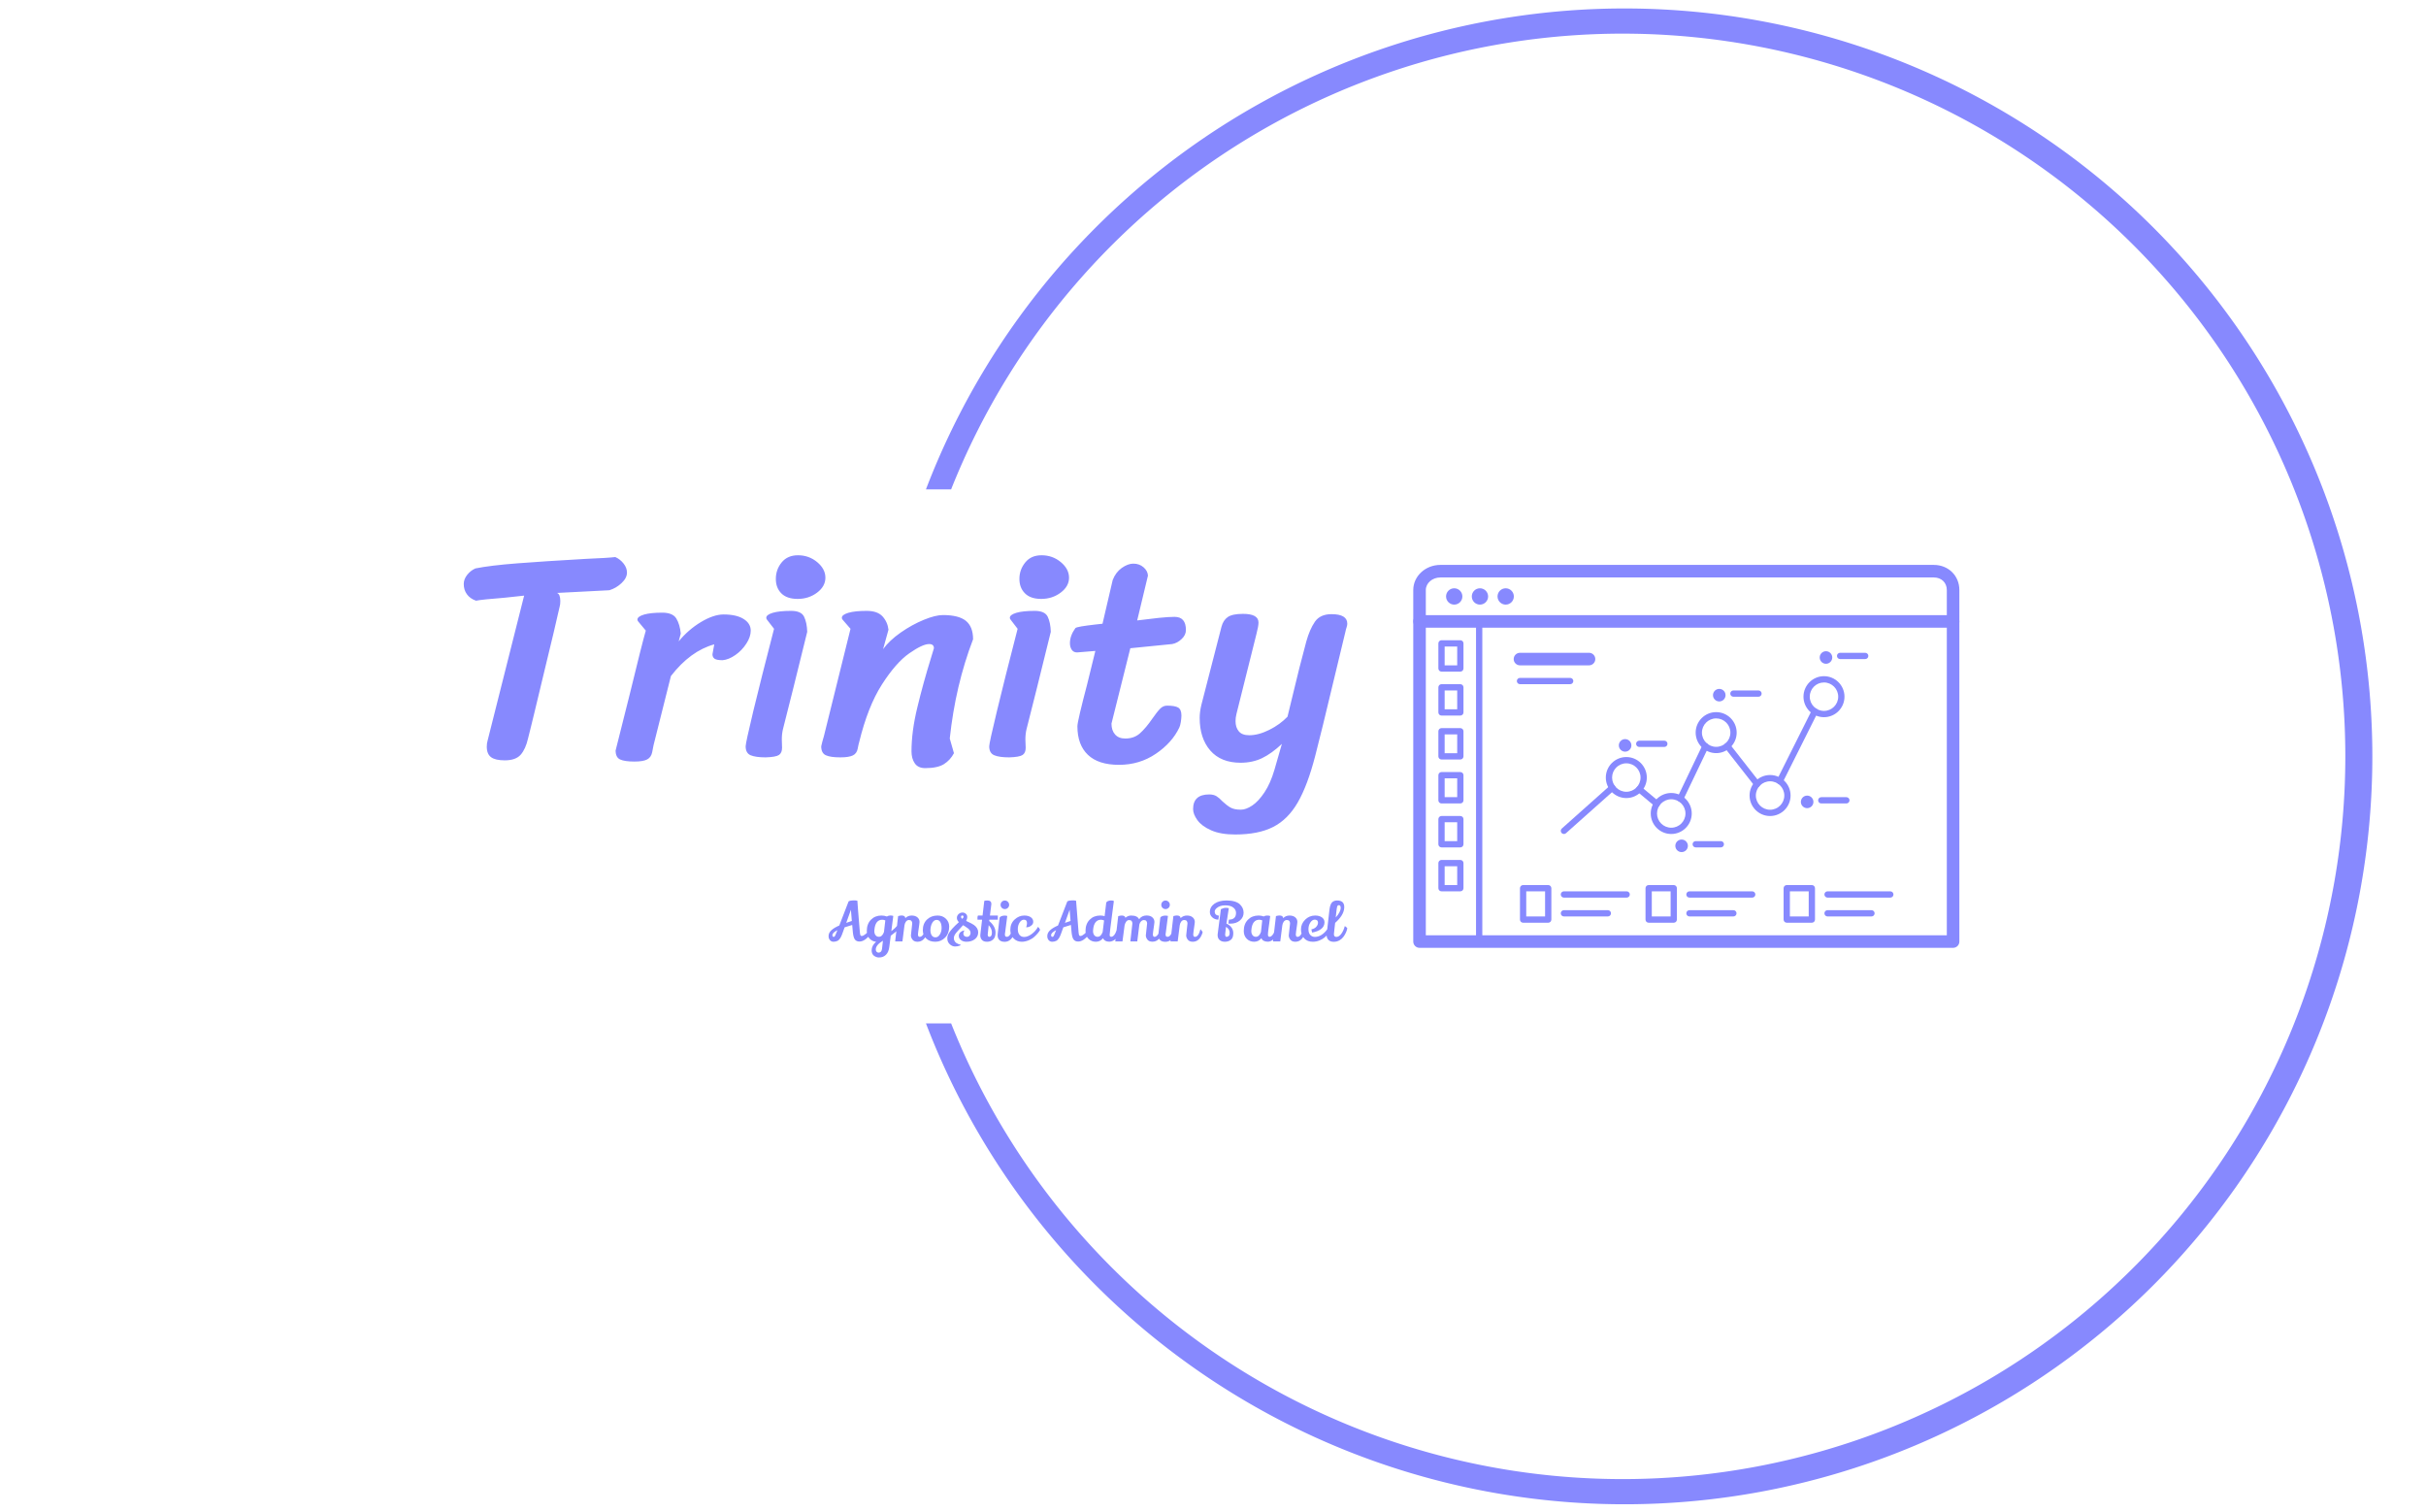 <svg xmlns="http://www.w3.org/2000/svg" version="1.1" width="1000" height="623" viewBox="0 0 1000 623">
    <g transform="matrix(1,0,0,1,-0.606,0.252)">
        <svg viewBox="0 0 396 247" data-background-color="#ffffff" preserveAspectRatio="xMidYMid meet" height="623"
             width="1000" xmlns="http://www.w3.org/2000/svg">
            <defs></defs>
            <g id="tight-bounds" transform="matrix(1,0,0,1,0.24,-0.1)">
                <svg viewBox="0 0 395.52 247.2" height="247.2" width="395.52">
                    <g>
                        <svg></svg>
                    </g>
                    <g>
                        <svg viewBox="0 0 395.52 247.2" height="247.2" width="395.52">
                            <g transform="matrix(1,0,0,1,75.544,90.737)">
                                <svg viewBox="0 0 244.431 65.725" height="65.725"
                                     width="244.431">
                                    <g>
                                        <svg viewBox="0 0 413.723 111.246"
                                             height="65.725" width="244.431">
                                            <g>
                                                <svg viewBox="0 0 244.431 111.246"
                                                     height="111.246" width="244.431">
                                                    <g>
                                                        <svg viewBox="0 0 244.431 111.246"
                                                             height="111.246" width="244.431">
                                                            <g>
                                                                <svg viewBox="0 0 244.431 77.232"
                                                                     height="77.232"
                                                                     width="244.431">
                                                                    <g transform="matrix(1,0,0,1,0,0)">
                                                                        <svg width="244.431"
                                                                             viewBox="2.85 -33.65 147.78 46.7"
                                                                             height="77.232"
                                                                             data-palette-color="#8789fe">
                                                                            <path d="M13.6-3Q13.2-1.25 12.38-0.3 11.55 0.65 9.7 0.65L9.7 0.65Q8.15 0.65 7.43 0.13 6.7-0.4 6.7-1.65L6.7-1.65Q6.7-2.2 6.85-2.7L6.85-2.7 12.95-26.9Q12.9-26.9 9.7-26.55L9.7-26.55Q5.85-26.25 4.9-26.05L4.9-26.05Q3.9-26.4 3.38-27.13 2.85-27.85 2.85-28.85L2.85-28.85Q2.85-29.65 3.43-30.38 4-31.1 4.8-31.45L4.8-31.45Q7.3-31.95 11.8-32.3 16.3-32.65 23.35-33.05L23.35-33.05Q26.95-33.2 28.2-33.35L28.2-33.35Q29-33 29.58-32.27 30.15-31.55 30.15-30.75L30.15-30.75Q30.15-29.85 29.25-29 28.35-28.15 27.2-27.8L27.2-27.8 18.45-27.35Q19-27.15 19-26L19-26Q19-25.4 18.9-25.1L18.9-25.1Q18.05-21.3 16.57-15.25 15.1-9.2 14.6-7.05L14.6-7.05Q14.3-5.8 14.05-4.8 13.8-3.8 13.6-3L13.6-3ZM34.6-1.9Q34.55-1.6 34.37-0.73 34.2 0.15 33.52 0.5 32.85 0.85 31.4 0.85L31.4 0.85Q29.75 0.85 29 0.5 28.25 0.15 28.25-1L28.25-1 30.65-10.55Q32.65-18.8 33.3-21.05L33.3-21.05 32.05-22.55Q31.9-22.7 31.9-22.9L31.9-22.9Q31.9-23.4 33-23.73 34.1-24.05 36.05-24.05L36.05-24.05Q37.8-24.05 38.4-23.08 39-22.1 39.15-20.55L39.15-20.55 38.8-19.25Q40.4-21.2 42.52-22.48 44.65-23.75 46.3-23.75L46.3-23.75Q48.45-23.75 49.65-23 50.85-22.25 50.85-21.05L50.85-21.05Q50.85-20 50.12-18.88 49.4-17.75 48.3-16.98 47.2-16.2 46.15-16.1L46.15-16.1Q45.15-16.1 44.8-16.35 44.45-16.6 44.45-17.1L44.45-17.1 44.75-18.75Q40.75-17.65 37.5-13.45L37.5-13.45 34.6-1.9ZM55.05-29.7Q55.05-31.25 56.02-32.45 57-33.65 58.75-33.65L58.75-33.65Q60.59-33.65 61.97-32.5 63.34-31.35 63.34-29.9L63.34-29.9Q63.34-28.45 61.95-27.4 60.55-26.35 58.7-26.35L58.7-26.35Q56.9-26.35 55.97-27.28 55.05-28.2 55.05-29.7L55.05-29.7ZM60.3-20.85Q57.65-10.05 56.25-4.6L56.25-4.6Q56.05-3.8 56.05-2.85L56.05-2.85 56.09-1.45Q56.09-0.6 55.57-0.25 55.05 0.1 53.34 0.15L53.34 0.15Q51.7 0.15 50.84-0.2 50-0.55 50-1.7L50-1.7Q50-2.25 51.27-7.55 52.55-12.85 54.75-21.35L54.75-21.35 53.59-22.85Q53.45-23 53.45-23.2L53.45-23.2Q53.45-23.7 54.55-24.03 55.65-24.35 57.59-24.35L57.59-24.35Q59.3-24.35 59.77-23.38 60.25-22.4 60.3-20.85L60.3-20.85ZM66.24-22.85Q66.09-23 66.09-23.2L66.09-23.2Q66.09-23.7 67.19-24.03 68.29-24.35 70.24-24.35L70.24-24.35Q72.04-24.35 72.89-23.43 73.74-22.5 73.89-21.2L73.89-21.2 72.99-17.95Q74.04-19.4 75.94-20.73 77.84-22.05 79.79-22.85 81.74-23.65 82.99-23.65L82.99-23.65Q85.64-23.65 86.84-22.68 88.04-21.7 88.04-19.6L88.04-19.6Q85.09-11.9 84.14-3L84.14-3 84.84-0.55Q84.24 0.6 83.17 1.28 82.09 1.95 80.04 1.95L80.04 1.95Q78.84 1.95 78.29 1.15 77.74 0.35 77.74-0.85L77.74-0.85Q77.74-4.2 78.72-8.22 79.69-12.25 80.99-16.45L80.99-16.45Q81.49-18.05 81.49-18.1L81.49-18.1Q81.49-18.8 80.69-18.8L80.69-18.8Q79.59-18.8 77.37-17.25 75.14-15.7 72.79-12.03 70.44-8.35 68.99-2.4L68.99-2.4Q68.89-2.1 68.74-1.3 68.59-0.5 67.94-0.18 67.29 0.15 65.84 0.15L65.84 0.15Q64.19 0.15 63.42-0.2 62.64-0.55 62.64-1.7L62.64-1.7Q62.79-2.4 63.09-3.4L63.09-3.4Q65.99-15.05 67.54-21.35L67.54-21.35 66.24-22.85ZM95.79-29.7Q95.79-31.25 96.77-32.45 97.74-33.65 99.49-33.65L99.49-33.65Q101.34-33.65 102.72-32.5 104.09-31.35 104.09-29.9L104.09-29.9Q104.09-28.45 102.69-27.4 101.29-26.35 99.44-26.35L99.44-26.35Q97.64-26.35 96.72-27.28 95.79-28.2 95.79-29.7L95.79-29.7ZM101.04-20.85Q98.39-10.05 96.99-4.6L96.99-4.6Q96.79-3.8 96.79-2.85L96.79-2.85 96.84-1.45Q96.84-0.6 96.32-0.25 95.79 0.1 94.09 0.15L94.09 0.15Q92.44 0.15 91.59-0.2 90.74-0.55 90.74-1.7L90.74-1.7Q90.74-2.25 92.02-7.55 93.29-12.85 95.49-21.35L95.49-21.35 94.34-22.85Q94.19-23 94.19-23.2L94.19-23.2Q94.19-23.7 95.29-24.03 96.39-24.35 98.34-24.35L98.34-24.35Q100.04-24.35 100.52-23.38 100.99-22.4 101.04-20.85L101.04-20.85ZM114.34-18.1L111.19-5.5Q111.19-4.35 111.79-3.68 112.39-3 113.49-3L113.49-3Q114.99-3 115.96-3.88 116.94-4.75 118.04-6.35L118.04-6.35Q118.84-7.5 119.34-8 119.84-8.5 120.49-8.5L120.49-8.5Q121.79-8.5 122.34-8.18 122.89-7.85 122.89-6.85L122.89-6.85Q122.89-6.4 122.79-5.78 122.69-5.15 122.54-4.85L122.54-4.85Q121.34-2.3 118.61-0.45 115.89 1.4 112.44 1.4L112.44 1.4Q108.99 1.4 107.24-0.28 105.49-1.95 105.49-5.05L105.49-5.05Q105.49-5.5 105.94-7.4 106.39-9.3 107.09-11.95L107.09-11.95 108.49-17.65 105.44-17.4Q104.84-17.4 104.54-17.85 104.24-18.3 104.24-18.95L104.24-18.95Q104.24-20.2 105.14-21.45L105.14-21.45Q105.24-21.6 106.14-21.75 107.04-21.9 108.34-22.05L108.34-22.05 109.69-22.2 111.39-29.5Q111.89-30.8 112.91-31.53 113.94-32.25 114.84-32.25L114.84-32.25Q115.84-32.25 116.54-31.65 117.24-31.05 117.29-30.25L117.29-30.25 115.49-22.75Q117.44-23 119.11-23.18 120.79-23.35 121.74-23.35L121.74-23.35Q123.64-23.35 123.64-21.15L123.64-21.15Q123.64-20.3 122.91-19.63 122.19-18.95 121.34-18.8L121.34-18.8 114.34-18.1ZM139.69-2.1Q137.99-0.5 136.38 0.28 134.78 1.05 132.78 1.05L132.78 1.05Q129.49 1.05 127.71-1 125.94-3.05 125.94-6.45L125.94-6.45Q125.94-7.45 126.23-8.65L126.23-8.65 129.59-21.7Q129.88-22.8 130.66-23.33 131.44-23.85 133.19-23.85L133.19-23.85Q135.78-23.85 135.78-22.4L135.78-22.4Q135.78-21.8 135.44-20.5L135.44-20.5 132.09-7.1Q131.94-6.5 131.94-5.9L131.94-5.9Q131.94-4.85 132.49-4.2 133.03-3.55 134.24-3.55L134.24-3.55Q135.78-3.55 137.59-4.45 139.38-5.35 140.63-6.65L140.63-6.65 141.59-10.6Q142.53-14.6 143.78-19.25L143.78-19.25Q144.34-21.25 145.21-22.53 146.09-23.8 147.99-23.8L147.99-23.8Q150.63-23.8 150.63-22.2L150.63-22.2Q150.63-21.95 150.51-21.58 150.38-21.2 150.34-20.95L150.34-20.95 148.69-14.1Q146.09-3.2 145.28-0.15L145.28-0.15Q143.99 4.85 142.34 7.7 140.69 10.55 138.21 11.8 135.74 13.05 131.88 13.05L131.88 13.05Q129.44 13.05 127.86 12.35 126.28 11.65 125.56 10.65 124.84 9.65 124.84 8.8L124.84 8.8Q124.84 6.35 127.53 6.35L127.53 6.35Q128.28 6.35 128.76 6.65 129.24 6.95 129.74 7.5L129.74 7.5Q130.49 8.2 131.11 8.55 131.74 8.9 132.84 8.9L132.84 8.9Q133.69 8.9 134.74 8.2 135.78 7.5 136.78 6 137.78 4.5 138.44 2.25L138.44 2.25 139.69-2.1Z"
                                                                                  opacity="1"
                                                                                  transform="matrix(1,0,0,1,0,0)"
                                                                                  fill="#8789fe"
                                                                                  class="undefined-text-0"
                                                                                  data-fill-palette-color="primary"
                                                                                  id="text-0"></path>
                                                                        </svg>
                                                                    </g>
                                                                </svg>
                                                            </g>
                                                            <g transform="matrix(1,0,0,1,100.926,95.465)">
                                                                <svg viewBox="0 0 143.506 15.781"
                                                                     height="15.781"
                                                                     width="143.506">
                                                                    <g transform="matrix(1,0,0,1,0,0)">
                                                                        <svg width="143.506"
                                                                             viewBox="1.7 -38.1 481.9 53"
                                                                             height="15.781"
                                                                             data-palette-color="#8789fe">
                                                                            <path d="M30.4 0.1L30.4 0.1Q27.6 0.1 26.18-1.73 24.75-3.55 24.25-8.55L24.25-8.55Q23.95-11.15 23.65-15.3L23.65-15.3Q20.15-14.25 16.6-13.1L16.6-13.1 14.9-8.4Q14.4-7.05 14.2-6.48 14-5.9 13.48-4.75 12.95-3.6 12.58-3.08 12.2-2.55 11.53-1.75 10.85-0.95 10.15-0.6L10.15-0.6Q8.35 0.3 6.3 0.3 4.25 0.3 2.98-1.18 1.7-2.65 1.7-4.8L1.7-4.8Q1.7-5.4 1.8-6.05L1.8-6.05Q2.45-10.85 11.65-14.8L11.65-14.8Q14.25-21.45 20.3-37.2L20.3-37.2Q21.9-38.1 24.35-38.1L24.35-38.1Q24.9-38.1 25.4-38.1 25.9-38.1 26.63-38.1 27.35-38.1 28.45-37.8L28.45-37.8Q28.5-35.45 30.75-8.65L30.75-8.65Q30.95-6.4 31.3-5.73 31.65-5.05 32.5-5.05L32.5-5.05Q33.9-5.05 36.23-6.95 38.55-8.85 40.4-11.7L40.4-11.7 41.8-8.3 40.6-6.7Q35.35 0.1 30.4 0.1ZM23.3-19L22.45-29.4 18.1-17.25Q21.6-18.45 23.3-19L23.3-19ZM9.9-10.45Q5.25-8.1 5.25-5.85L5.25-5.85Q5.25-4.25 6.45-4.25L6.45-4.25Q7.35-4.25 7.9-5.55L7.9-5.55Q8.55-6.95 9.9-10.45L9.9-10.45ZM50.8-24.05L50.8-24.05Q53.55-24.05 55.85-23.15L55.85-23.15Q57.4-24.1 59.1-24.1 60.8-24.1 61.8-23.65L61.8-23.65 60-9.55Q63.7-12.4 65.6-14.75L65.6-14.75 67.05-11.7Q64.2-8.7 59.45-5.3L59.45-5.3 58.1 5.15Q57.55 9.85 55.02 12.38 52.5 14.9 48.5 14.9L48.5 14.9Q46.2 14.9 44 13.4L44 13.4Q41.7 11.8 41.7 8.25L41.7 8.25Q41.7 3.9 45.85 0.3L45.85 0.3Q42.3 0.05 39.75-2.65 37.2-5.35 37.2-9.7L37.2-9.7Q37.2-16.25 41.05-20.15 44.9-24.05 50.8-24.05ZM51.55-20.15L51.55-20.15Q48.35-20.15 46.47-17.73 44.6-15.3 44.25-10.5L44.25-10.5Q44.2-10.05 44.2-9.65L44.2-9.65Q44.2-7.2 45.37-5.75 46.55-4.3 48.4-4.3L48.4-4.3Q51.55-4.3 53.15-8.7L53.15-8.7 54.4-19.55Q52.85-20.15 51.55-20.15ZM45.55 7.5L45.55 7.5Q45.55 8.85 46.32 9.63 47.1 10.4 48.1 10.4L48.1 10.4Q50.9 10.4 51.35 6.85L51.35 6.85 52.2-0.65Q45.55 3.3 45.55 7.5ZM78.2-5.6L78.2-5.6 79.4-16.75Q79.4-18.1 78.7-19 78-19.9 76.37-19.9 74.75-19.9 73.62-18.48 72.5-17.05 72.2-14.9L72.2-14.9Q70.4-1.2 70.3 0L70.3 0 63.55 0 66.3-23.55Q68.4-24.1 69.5-24.1L69.5-24.1Q72.85-24.1 73-21.65L73-21.65Q75.45-24.05 78.87-24.05 82.3-24.05 84.25-22.35 86.2-20.65 86.2-18.05L86.2-18.05Q86.2-17.35 85.9-15.4L85.9-15.4Q84.75-7.8 84.75-6.55L84.75-6.55Q84.75-4.25 86.3-4.25L86.3-4.25Q89.7-4.25 91.45-11.35L91.45-11.35Q93.15-9.55 93.5-8.5L93.5-8.5Q90.85 0.3 84.3 0.3L84.3 0.3Q81.2 0.3 79.7-1.6 78.2-3.5 78.2-5.6ZM102.99-24.05L102.99-24.05Q107.59-24.05 110.67-21.1 113.74-18.15 113.74-13.9L113.74-13.9Q113.74-7.45 109.97-3.58 106.19 0.3 100.84 0.3 95.49 0.3 92.37-2.75 89.24-5.8 89.24-10.3L89.24-10.3Q89.24-16.6 93.09-20.3L93.09-20.3Q96.99-24.05 102.99-24.05ZM102.02-20Q99.64-20 98.04-17.3 96.44-14.6 96.29-10.5L96.29-10.5Q96.29-7.6 97.47-5.7 98.64-3.8 101.04-3.8 103.44-3.8 105.07-6.45 106.69-9.1 106.69-12.5 106.69-15.9 105.54-17.9L105.54-17.9Q104.39-20 102.02-20ZM136.74-15.3L136.74-15.3Q140.69-12.4 140.69-8.45 140.69-4.5 137.59-2.1 134.49 0.3 129.79 0.3L129.79 0.3Q126.74 0.3 124.72-1.23 122.69-2.75 122.69-5 122.69-7.25 124.19-8.58 125.69-9.9 127.94-10.2L127.94-10.2Q126.89-8.7 126.89-7.33 126.89-5.95 127.84-5.1L127.84-5.1Q128.79-4.25 130.24-4.25 131.69-4.25 132.64-5.33 133.59-6.4 133.59-7.8L133.59-7.8Q133.59-10.1 131.44-11.9L131.44-11.9Q130.14-12.95 128.64-13.88 127.14-14.8 127.04-14.85L127.04-14.85Q126.84-15 126.64-15.1L126.64-15.1Q125.74-14.05 124.04-12.23 122.34-10.4 121.34-9.3L121.34-9.3Q118.54-6.25 118.19-4.2L118.19-4.2Q118.09-3.8 118.09-2.68 118.09-1.55 118.77-0.35 119.44 0.85 120.39 1.45 121.34 2.05 122.27 2.43 123.19 2.8 123.87 2.95 124.54 3.1 124.54 3.15L124.54 3.15Q124.54 3.5 123.44 3.95L123.44 3.95Q121.39 4.7 119.17 4.7 116.94 4.7 114.84 3.1L114.84 3.1Q111.99 0.9 111.99-2.75L111.99-2.75Q111.99-5 113.14-7.2L113.14-7.2Q115.19-11.1 122.74-17.9L122.74-17.9Q120.89-19.75 120.89-21.85 120.89-23.95 122.47-25.4 124.04-26.85 126.19-26.85L126.19-26.85Q128.14-26.85 129.59-25.3L129.59-25.3Q130.54-24.25 130.54-22.65 130.54-21.05 129.49-19.05L129.49-19.05Q134.84-16.65 136.74-15.3ZM125.89-20.95L125.89-20.95Q127.09-22.2 127.09-22.75L127.09-22.75Q127.09-24 125.99-24.1L125.99-24.1Q124.74-24.1 124.74-22.7L124.74-22.7Q124.74-21.85 125.89-20.95ZM152.94-34.8L152.94-34.8Q152.94-34.5 151.59-24.05L151.59-24.05 158.94-24.05 158.94-20.2 151.09-20.2 150.94-18.95Q156.79-14.05 156.79-8.25L156.79-8.25Q156.79-3.7 154.46-1.7 152.14 0.3 148.89 0.3 145.64 0.3 144.14-1.43 142.64-3.15 142.64-5.6L142.64-5.6Q142.64-6.15 142.74-6.8L142.74-6.8 144.29-20.1 144.09-20.2 140.04-20.2Q139.99-20.7 139.99-21.83 139.99-22.95 140.44-24.05L140.44-24.05 144.74-24.05 146.34-37.65Q147.39-38.05 149.14-38.05L149.14-38.05Q152.94-38.05 152.94-34.8ZM153.44-8.3L153.44-8.3Q153.44-11.75 150.44-15.1L150.44-15.1Q149.54-7.65 149.54-6.5L149.54-6.5Q149.54-4.25 150.99-4.25L150.99-4.25Q152.04-4.25 152.74-5.23 153.44-6.2 153.44-8.3ZM162.63-36.83Q163.78-38 165.44-38 167.09-38 168.26-36.83 169.44-35.65 169.44-34 169.44-32.35 168.26-31.2 167.09-30.05 165.44-30.05 163.78-30.05 162.63-31.2 161.49-32.35 161.49-34 161.49-35.65 162.63-36.83ZM160.59-22.15Q161.09-23.05 162.49-23.53 163.88-24 165.26-24 166.63-24 167.69-23.65L167.69-23.65Q165.74-8.6 165.74-8.45L165.74-8.45Q165.49-7.45 165.49-6.78 165.49-6.1 165.59-5.6L165.59-5.6Q165.78-4.3 167.41-4.3 169.03-4.3 170.41-6.43 171.78-8.55 172.49-11.25L172.49-11.25Q172.84-11.05 173.59-10.05 174.34-9.05 174.49-8.55L174.49-8.55Q173.49-4.55 171.09-2.1L171.09-2.1Q168.69 0.35 165.34 0.35 161.99 0.35 160.36-1.3 158.74-2.95 158.74-5.55L158.74-5.55Q158.74-6.1 158.78-6.7L158.78-6.7 160.59-22.15ZM186.03-16.95L186.03-16.95Q186.03-20.2 183.13-20.2L183.13-20.2Q180.98-20.2 179.28-17.75L179.28-17.75Q177.48-15.1 177.48-11.55 177.48-8 179.06-6.08 180.63-4.15 183.38-4.15L183.38-4.15Q186.68-4.15 190.36-6.85 194.03-9.55 196.28-13.55L196.28-13.55Q197.28-12.8 198.23-10.8L198.23-10.8Q196.78-7.9 192.83-4.3L192.83-4.3Q190.78-2.4 187.73-1.1L187.73-1.1Q184.43 0.3 181.13 0.3L181.13 0.3Q176.68 0.3 173.61-2.75 170.53-5.8 170.53-10.7L170.53-10.7Q170.53-16.65 174.53-20.35 178.53-24.05 183.48-24.05L183.48-24.05Q187.33-24.05 189.58-22.45 191.83-20.85 191.83-18.25L191.83-18.25Q191.83-16.55 190.63-15.3L190.63-15.3Q188.43-13.1 185.28-13.1L185.28-13.1Q186.03-15.6 186.03-16.95ZM233.58 0.1L233.58 0.1Q230.78 0.1 229.35-1.73 227.93-3.55 227.43-8.55L227.43-8.55Q227.13-11.15 226.83-15.3L226.83-15.3Q223.33-14.25 219.78-13.1L219.78-13.1 218.08-8.4Q217.58-7.05 217.38-6.48 217.18-5.9 216.65-4.75 216.13-3.6 215.75-3.08 215.38-2.55 214.7-1.75 214.03-0.95 213.33-0.6L213.33-0.6Q211.53 0.3 209.48 0.3 207.43 0.3 206.15-1.18 204.88-2.65 204.88-4.8L204.88-4.8Q204.88-5.4 204.98-6.05L204.98-6.05Q205.63-10.85 214.83-14.8L214.83-14.8Q217.43-21.45 223.48-37.2L223.48-37.2Q225.08-38.1 227.53-38.1L227.53-38.1Q228.08-38.1 228.58-38.1 229.08-38.1 229.8-38.1 230.53-38.1 231.63-37.8L231.63-37.8Q231.68-35.45 233.93-8.65L233.93-8.65Q234.13-6.4 234.48-5.73 234.83-5.05 235.68-5.05L235.68-5.05Q237.08-5.05 239.4-6.95 241.73-8.85 243.58-11.7L243.58-11.7 244.98-8.3 243.78-6.7Q238.53 0.1 233.58 0.1ZM226.48-19L225.63-29.4 221.28-17.25Q224.78-18.45 226.48-19L226.48-19ZM213.08-10.45Q208.43-8.1 208.43-5.85L208.43-5.85Q208.43-4.25 209.63-4.25L209.63-4.25Q210.53-4.25 211.08-5.55L211.08-5.55Q211.73-6.95 213.08-10.45L213.08-10.45ZM259.63-36.05Q259.98-36.9 261.2-37.48 262.43-38.05 264.15-38.05 265.88-38.05 266.73-37.55L266.73-37.55Q266.23-33.65 265.13-25.3L265.13-25.3Q262.82-7.85 262.82-6.08 262.82-4.3 264.32-4.3L264.32-4.3Q265.63-4.3 267.02-5.93 268.43-7.55 269.57-11.25L269.57-11.25Q270.98-9.9 271.52-8.3L271.52-8.3Q269.73-2.35 265.88-0.6L265.88-0.6Q264.13 0.25 262.57 0.25L262.57 0.25Q258.13 0.25 256.63-2.95L256.63-2.95Q254.03 0.3 249.97 0.3 245.93 0.3 243.15-2.45 240.38-5.2 240.38-9.7L240.38-9.7Q240.38-16.25 244.22-20.15 248.07-24.05 253.97-24.05L253.97-24.05Q254.13-24.05 254.28-24.05L254.28-24.05Q256.32-24.05 258.13-23.45L258.13-23.45 259.63-36.05ZM254.72-20.15L254.72-20.15Q251.53-20.15 249.65-17.73 247.78-15.3 247.43-10.5L247.43-10.5Q247.38-10.05 247.38-9.65L247.38-9.65Q247.38-7.2 248.55-5.75 249.72-4.3 251.57-4.3L251.57-4.3Q254.72-4.3 256.32-8.75L256.32-8.75 257.63-19.5Q255.97-20.15 254.72-20.15ZM288.47 0L282.02 0 283.92-16.6Q283.92-18 283.25-18.93 282.57-19.85 280.87-19.85 279.17-19.85 278.07-18.23 276.97-16.6 276.67-14.8L276.67-14.8Q274.92-2.35 274.72 0L274.72 0 268.02 0 270.77-23.5Q272.87-24.05 273.97-24.05L273.97-24.05Q277.12-24.05 277.42-21.95L277.42-21.95Q279.87-24.05 282.77-24.05L282.77-24.05Q288.57-24.05 290.17-20.6L290.17-20.6Q292.62-24.1 297.17-24.1L297.17-24.1Q300.52-24.1 302.47-22.38 304.42-20.65 304.42-18.05L304.42-18.05Q304.42-17.3 304.12-15.4L304.12-15.4Q302.97-7.9 302.97-6.6L302.97-6.6Q302.97-4.25 304.52-4.25L304.52-4.25Q305.82-4.25 307.3-5.98 308.77-7.7 309.67-11.3L309.67-11.3Q311.37-9.5 311.72-8.45L311.72-8.45Q309.12 0.25 302.52 0.25L302.52 0.25Q299.42 0.25 297.92-1.65 296.42-3.55 296.42-5.65L296.42-5.65 297.62-16.7Q297.62-18.05 296.92-18.95 296.22-19.85 294.7-19.85 293.17-19.85 292.02-18.7 290.87-17.55 290.42-15.75L290.42-15.75Q288.92-3.05 288.47 0L288.47 0ZM311.92-36.83Q313.07-38 314.72-38 316.37-38 317.54-36.83 318.72-35.65 318.72-34 318.72-32.35 317.54-31.2 316.37-30.05 314.72-30.05 313.07-30.05 311.92-31.2 310.77-32.35 310.77-34 310.77-35.65 311.92-36.83ZM309.87-22.15Q310.37-23.05 311.77-23.53 313.17-24 314.54-24 315.92-24 316.97-23.65L316.97-23.65Q315.02-8.6 315.02-8.45L315.02-8.45Q314.77-7.45 314.77-6.78 314.77-6.1 314.87-5.6L314.87-5.6Q315.07-4.3 316.69-4.3 318.32-4.3 319.69-6.43 321.07-8.55 321.77-11.25L321.77-11.25Q322.12-11.05 322.87-10.05 323.62-9.05 323.77-8.55L323.77-8.55Q322.77-4.55 320.37-2.1L320.37-2.1Q317.97 0.35 314.62 0.35 311.27 0.35 309.64-1.3 308.02-2.95 308.02-5.55L308.02-5.55Q308.02-6.1 308.07-6.7L308.07-6.7 309.87-22.15ZM333.92-5.6L333.92-5.6 335.12-16.75Q335.12-18.1 334.42-19 333.72-19.9 332.09-19.9 330.47-19.9 329.34-18.48 328.22-17.05 327.92-14.9L327.92-14.9Q326.12-1.2 326.02 0L326.02 0 319.27 0 322.02-23.55Q324.12-24.1 325.22-24.1L325.22-24.1Q328.57-24.1 328.72-21.65L328.72-21.65Q331.17-24.05 334.59-24.05 338.02-24.05 339.97-22.35 341.92-20.65 341.92-18.05L341.92-18.05Q341.92-17.35 341.62-15.4L341.62-15.4Q340.47-7.8 340.47-6.55L340.47-6.55Q340.47-4.25 342.02-4.25L342.02-4.25Q345.42-4.25 347.17-11.35L347.17-11.35Q348.87-9.55 349.22-8.5L349.22-8.5Q346.57 0.3 340.02 0.3L340.02 0.3Q336.92 0.3 335.42-1.6 333.92-3.5 333.92-5.6ZM355.91-27.25L355.91-27.25Q355.91-32.05 360.16-35.05 364.41-38.05 371.51-38.05L371.51-38.05Q375.76-38.05 378.96-37.08 382.16-36.1 383.86-34.4L383.86-34.4Q387.26-31.05 387.26-26.7 387.26-22.35 383.79-19.43 380.31-16.5 374.91-16.5L374.91-16.5Q374.31-16.5 373.11-16.6L373.11-16.6 373.56-20.25Q380.21-20.25 380.21-26.5L380.21-26.5Q380.21-29.4 377.76-31.4L377.76-31.4Q375.21-33.5 370.16-33.5L370.16-33.5Q365.11-33.5 362.16-30.9L362.16-30.9Q360.41-29.4 360.41-27.65L360.41-27.65Q360.41-24.35 364.36-23.9L364.36-23.9 363.76-20.2Q360.31-20.35 358.11-22.4 355.91-24.45 355.91-27.25ZM373.51-30.9L373.51-30.9 371.31-16.6Q377.66-13.55 377.66-7.6L377.66-7.6Q377.66-3.25 375.39-1.48 373.11 0.3 369.91 0.3 366.71 0.3 364.91-1.35 363.11-3 363.11-5.8L363.11-5.8Q363.11-6.45 363.16-6.8L363.16-6.8 366.16-29.95Q368.76-31.2 370.56-31.2 372.36-31.2 373.51-30.9ZM371.36-4.25L371.36-4.25Q372.56-4.25 373.44-5.1 374.31-5.95 374.31-7.95L374.31-7.95Q374.31-11.5 370.91-13.55L370.91-13.55Q370.11-7.7 370.11-6.53 370.11-5.35 370.49-4.8 370.86-4.25 371.36-4.25ZM409.81 0.25L409.81 0.25Q405.21 0.25 403.71-2.95L403.71-2.95Q401.11 0.3 397.03 0.3 392.96 0.3 390.18-2.45 387.41-5.2 387.41-9.7L387.41-9.7Q387.41-16.25 391.26-20.15 395.11-24.05 401.01-24.05L401.01-24.05Q401.16-24.05 401.31-24.05L401.31-24.05Q403.81-24.05 405.91-23.2L405.91-23.2Q407.26-24.05 409.18-24.05 411.11-24.05 411.96-23.55L411.96-23.55Q411.51-19.85 411.01-16.28 410.51-12.7 410.31-11.2L410.31-11.2Q409.86-7.8 409.86-6.3L409.86-6.3Q409.86-4.3 411.46-4.3L411.46-4.3Q412.71-4.3 414.11-5.98 415.51-7.65 416.56-11.25L416.56-11.25Q418.01-9.95 418.56-8.35L418.56-8.35Q417.11-3.6 414.66-1.68 412.21 0.25 409.81 0.25ZM401.76-20.15L401.76-20.15Q398.56-20.15 396.68-17.73 394.81-15.3 394.46-10.5L394.46-10.5Q394.41-10.05 394.41-9.65L394.41-9.65Q394.41-7.2 395.58-5.75 396.76-4.3 398.61-4.3L398.61-4.3Q401.76-4.3 403.36-8.75L403.36-8.75 404.56-19.55Q403.11-20.15 401.76-20.15ZM429.21-5.6L429.21-5.6 430.41-16.75Q430.41-18.1 429.71-19 429.01-19.9 427.38-19.9 425.76-19.9 424.63-18.48 423.51-17.05 423.21-14.9L423.21-14.9Q421.41-1.2 421.31 0L421.31 0 414.56 0 417.31-23.55Q419.41-24.1 420.51-24.1L420.51-24.1Q423.86-24.1 424.01-21.65L424.01-21.65Q426.46-24.05 429.88-24.05 433.31-24.05 435.26-22.35 437.21-20.65 437.21-18.05L437.21-18.05Q437.21-17.35 436.91-15.4L436.91-15.4Q435.76-7.8 435.76-6.55L435.76-6.55Q435.76-4.25 437.31-4.25L437.31-4.25Q440.71-4.25 442.46-11.35L442.46-11.35Q444.16-9.55 444.51-8.5L444.51-8.5Q441.86 0.3 435.31 0.3L435.31 0.3Q432.21 0.3 430.71-1.6 429.21-3.5 429.21-5.6ZM450.2-11.2Q453.3-11.85 454.83-13.7 456.35-15.55 456.35-17.28 456.35-19 455.43-19.63 454.5-20.25 453.4-20.25L453.4-20.25Q451.05-20.25 449.28-17.63 447.5-15 447.5-11.38 447.5-7.75 449.23-5.98 450.95-4.2 453.5-4.2L453.5-4.2Q457.25-4.2 460.7-6.8 464.15-9.4 466.3-13.6L466.3-13.6Q467.4-12.55 468.3-11L468.3-11Q466.65-7.25 462.45-3.65L462.45-3.65Q460.35-1.9 457.48-0.8 454.6 0.3 451.55 0.3L451.55 0.3Q446.55 0.3 443.65-2.75L443.65-2.75Q440.55-6.05 440.55-11.2 440.55-16.35 444.43-20.2 448.3-24.05 453.7-24.05L453.7-24.05Q457.55-24.05 459.95-22.38 462.35-20.7 462.4-17.85L462.4-17.85Q462.4-14 459.33-11.6 456.25-9.2 450.9-8.25L450.9-8.25 450.2-11.2ZM470.93 0.35Q467.85 0.35 466.1-1.38 464.35-3.1 464.35-6.1L464.35-6.1Q464.35-6.9 467.05-29.85L467.05-29.85Q467.75-35.75 470.8-37.3L470.8-37.3Q472.2-38.05 474.15-38.05L474.15-38.05Q480.75-38.05 480.75-31.95L480.75-31.95Q480.75-31.45 480.7-30.9L480.7-30.9Q480.2-24.2 472.3-17.25L472.3-17.25Q472.05-14.8 471.75-12.5L471.75-12.5Q471.15-7.35 471.15-6.8L471.15-6.8Q471.15-4.2 473.4-4.2L473.4-4.2Q475.85-4.2 477.98-7.03 480.1-9.85 481.25-14.25L481.25-14.25Q481.7-14.1 482.5-13.43 483.3-12.75 483.6-12.25L483.6-12.25Q482.8-8.1 480-4.3L480-4.3Q478.6-2.35 476.45-1.1L476.45-1.1Q474 0.35 470.93 0.35ZM473-23.75L472.85-22.25Q477.45-27.3 477.45-31.3L477.45-31.3Q477.45-33.7 475.65-33.7L475.65-33.7Q474.5-33.6 474.13-32.2 473.75-30.8 473.43-27.65 473.1-24.5 473-23.75L473-23.75Z"
                                                                                  opacity="1"
                                                                                  transform="matrix(1,0,0,1,0,0)"
                                                                                  fill="#8789fe"
                                                                                  class="undefined-text-1"
                                                                                  data-fill-palette-color="secondary"
                                                                                  id="text-1"></path>
                                                                        </svg>
                                                                    </g>
                                                                </svg>
                                                            </g>
                                                        </svg>
                                                    </g>
                                                </svg>
                                            </g>
                                            <g transform="matrix(1,0,0,1,262.664,2.666)">
                                                <svg viewBox="0 0 151.059 105.915"
                                                     height="105.915" width="151.059">
                                                    <g>
                                                        <svg xmlns="http://www.w3.org/2000/svg" version="1.0" x="0"
                                                             y="0" viewBox="7 21 87 61"
                                                             enable-background="new 0 0 100 100" xml:space="preserve"
                                                             height="105.915" width="151.059"
                                                             class="icon-icon-0" data-fill-palette-color="accent"
                                                             id="icon-0"><g fill="#8789fe" data-fill-palette-color="accent"><path fill="#8789fe" d="M28.5 78h-4c-0.276 0-0.5-0.224-0.5-0.5v-5c0-0.276 0.224-0.5 0.5-0.5h4c0.276 0 0.5 0.224 0.5 0.5v5C29 77.776 28.776 78 28.5 78zM25 77h3v-4h-3V77z" data-fill-palette-color="accent"></path></g>
                                                            <g fill="#8789fe" data-fill-palette-color="accent"><path fill="#8789fe" d="M14.5 38h-3c-0.276 0-0.5-0.224-0.5-0.5v-4c0-0.276 0.224-0.5 0.5-0.5h3c0.276 0 0.5 0.224 0.5 0.5v4C15 37.776 14.776 38 14.5 38zM12 37h2v-3h-2V37z" data-fill-palette-color="accent"></path></g>
                                                            <g fill="#8789fe" data-fill-palette-color="accent"><path fill="#8789fe" d="M14.5 45h-3c-0.276 0-0.5-0.224-0.5-0.5v-4c0-0.276 0.224-0.5 0.5-0.5h3c0.276 0 0.5 0.224 0.5 0.5v4C15 44.776 14.776 45 14.5 45zM12 44h2v-3h-2V44z" data-fill-palette-color="accent"></path></g>
                                                            <g fill="#8789fe" data-fill-palette-color="accent"><path fill="#8789fe" d="M14.5 52h-3c-0.276 0-0.5-0.224-0.5-0.5v-4c0-0.276 0.224-0.5 0.5-0.5h3c0.276 0 0.5 0.224 0.5 0.5v4C15 51.776 14.776 52 14.5 52zM12 51h2v-3h-2V51z" data-fill-palette-color="accent"></path></g>
                                                            <g fill="#8789fe" data-fill-palette-color="accent"><path fill="#8789fe" d="M14.5 59h-3c-0.276 0-0.5-0.224-0.5-0.5v-4c0-0.276 0.224-0.5 0.5-0.5h3c0.276 0 0.5 0.224 0.5 0.5v4C15 58.776 14.776 59 14.5 59zM12 58h2v-3h-2V58z" data-fill-palette-color="accent"></path></g>
                                                            <g fill="#8789fe" data-fill-palette-color="accent"><path fill="#8789fe" d="M14.5 66h-3c-0.276 0-0.5-0.224-0.5-0.5v-4c0-0.276 0.224-0.5 0.5-0.5h3c0.276 0 0.5 0.224 0.5 0.5v4C15 65.776 14.776 66 14.5 66zM12 65h2v-3h-2V65z" data-fill-palette-color="accent"></path></g>
                                                            <g fill="#8789fe" data-fill-palette-color="accent"><path fill="#8789fe" d="M14.5 73h-3c-0.276 0-0.5-0.224-0.5-0.5v-4c0-0.276 0.224-0.5 0.5-0.5h3c0.276 0 0.5 0.224 0.5 0.5v4C15 72.776 14.776 73 14.5 73zM12 72h2v-3h-2V72z" data-fill-palette-color="accent"></path></g>
                                                            <g fill="#8789fe" data-fill-palette-color="accent"><path fill="#8789fe" d="M79 36h-4c-0.276 0-0.5-0.224-0.5-0.5S74.724 35 75 35h4c0.276 0 0.5 0.224 0.5 0.5S79.276 36 79 36z" data-fill-palette-color="accent"></path></g>
                                                            <g fill="#8789fe" data-fill-palette-color="accent"><path fill="#8789fe" d="M93 82H8c-0.552 0-1-0.447-1-1V30c0-0.552 0.448-1 1-1h85c0.553 0 1 0.448 1 1v51C94 81.553 93.553 82 93 82zM9 80h83V31H9V80z" data-fill-palette-color="accent"></path></g>
                                                            <g fill="#8789fe" data-fill-palette-color="accent"><path fill="#8789fe" d="M93 31c-0.553 0-1-0.448-1-1v-5c0-1.178-0.852-2-2.071-2H11.321C10.042 23 9 23.897 9 25v5c0 0.552-0.448 1-1 1s-1-0.448-1-1v-5c0-2.206 1.938-4 4.321-4h78.607C92.25 21 94 22.72 94 25v5C94 30.552 93.553 31 93 31z" data-fill-palette-color="accent"></path></g>
                                                            <g fill="#8789fe" data-fill-palette-color="accent"><path fill="#8789fe" d="M32 40h-8c-0.276 0-0.5-0.224-0.5-0.5S23.724 39 24 39h8c0.276 0 0.5 0.224 0.5 0.5S32.276 40 32 40z" data-fill-palette-color="accent"></path></g>
                                                            <g fill="#8789fe" data-fill-palette-color="accent"><path fill="#8789fe" d="M38 77h-7c-0.276 0-0.5-0.224-0.5-0.5S30.724 76 31 76h7c0.276 0 0.5 0.224 0.5 0.5S38.276 77 38 77z" data-fill-palette-color="accent"></path></g>
                                                            <g fill="#8789fe" data-fill-palette-color="accent"><path fill="#8789fe" d="M41 74H31c-0.276 0-0.5-0.224-0.5-0.5S30.724 73 31 73h10c0.276 0 0.5 0.224 0.5 0.5S41.276 74 41 74z" data-fill-palette-color="accent"></path></g>
                                                            <g fill="#8789fe" data-fill-palette-color="accent"><path fill="#8789fe" d="M48.5 78h-4c-0.276 0-0.5-0.224-0.5-0.5v-5c0-0.276 0.224-0.5 0.5-0.5h4c0.276 0 0.5 0.224 0.5 0.5v5C49 77.776 48.776 78 48.5 78zM45 77h3v-4h-3V77z" data-fill-palette-color="accent"></path></g>
                                                            <g fill="#8789fe" data-fill-palette-color="accent"><path fill="#8789fe" d="M58 77h-7c-0.276 0-0.5-0.224-0.5-0.5S50.724 76 51 76h7c0.276 0 0.5 0.224 0.5 0.5S58.276 77 58 77z" data-fill-palette-color="accent"></path></g>
                                                            <g fill="#8789fe" data-fill-palette-color="accent"><path fill="#8789fe" d="M61 74H51c-0.276 0-0.5-0.224-0.5-0.5S50.724 73 51 73h10c0.276 0 0.5 0.224 0.5 0.5S61.276 74 61 74z" data-fill-palette-color="accent"></path></g>
                                                            <g fill="#8789fe" data-fill-palette-color="accent"><path fill="#8789fe" d="M70.5 78h-4c-0.276 0-0.5-0.224-0.5-0.5v-5c0-0.276 0.224-0.5 0.5-0.5h4c0.276 0 0.5 0.224 0.5 0.5v5C71 77.776 70.776 78 70.5 78zM67 77h3v-4h-3V77z" data-fill-palette-color="accent"></path></g>
                                                            <g fill="#8789fe" data-fill-palette-color="accent"><path fill="#8789fe" d="M80 77h-7c-0.276 0-0.5-0.224-0.5-0.5S72.724 76 73 76h7c0.276 0 0.5 0.224 0.5 0.5S80.276 77 80 77z" data-fill-palette-color="accent"></path></g>
                                                            <g fill="#8789fe" data-fill-palette-color="accent"><path fill="#8789fe" d="M83 74H73c-0.276 0-0.5-0.224-0.5-0.5S72.724 73 73 73h10c0.276 0 0.5 0.224 0.5 0.5S83.276 74 83 74z" data-fill-palette-color="accent"></path></g>
                                                            <g fill="#8789fe" data-fill-palette-color="accent"><path fill="#8789fe" d="M35 37H24c-0.552 0-1-0.448-1-1s0.448-1 1-1h11c0.552 0 1 0.448 1 1S35.552 37 35 37z" data-fill-palette-color="accent"></path></g>
                                                            <g fill="#8789fe" data-fill-palette-color="accent"><circle fill="#8789fe" cx="13.525" cy="26.025" r="1.3" data-fill-palette-color="accent"></circle></g>
                                                            <g fill="#8789fe" data-fill-palette-color="accent"><circle fill="#8789fe" cx="17.625" cy="26.025" r="1.3" data-fill-palette-color="accent"></circle></g>
                                                            <g fill="#8789fe" data-fill-palette-color="accent"><circle fill="#8789fe" cx="21.725" cy="26.025" r="1.3" data-fill-palette-color="accent"></circle></g>
                                                            <g fill="#8789fe" data-fill-palette-color="accent"><circle fill="#8789fe" cx="72.75" cy="35.75" r="1.0" data-fill-palette-color="accent"></circle></g>
                                                            <g fill="#8789fe" data-fill-palette-color="accent"><path fill="#8789fe" d="M62 42h-4c-0.276 0-0.5-0.224-0.5-0.5S57.724 41 58 41h4c0.276 0 0.5 0.224 0.5 0.5S62.276 42 62 42z" data-fill-palette-color="accent"></path></g>
                                                            <g fill="#8789fe" data-fill-palette-color="accent"><circle fill="#8789fe" cx="55.75" cy="41.75" r="1.0" data-fill-palette-color="accent"></circle></g>
                                                            <g fill="#8789fe" data-fill-palette-color="accent"><path fill="#8789fe" d="M76 59h-4c-0.276 0-0.5-0.224-0.5-0.5S71.724 58 72 58h4c0.276 0 0.5 0.224 0.5 0.5S76.276 59 76 59z" data-fill-palette-color="accent"></path></g>
                                                            <g fill="#8789fe" data-fill-palette-color="accent"><circle fill="#8789fe" cx="69.75" cy="58.75" r="1.0" data-fill-palette-color="accent"></circle></g>
                                                            <g fill="#8789fe" data-fill-palette-color="accent"><path fill="#8789fe" d="M47 50h-4c-0.276 0-0.5-0.224-0.5-0.5S42.724 49 43 49h4c0.276 0 0.5 0.224 0.5 0.5S47.276 50 47 50z" data-fill-palette-color="accent"></path></g>
                                                            <g fill="#8789fe" data-fill-palette-color="accent"><circle fill="#8789fe" cx="40.75" cy="49.75" r="1.0" data-fill-palette-color="accent"></circle></g>
                                                            <g fill="#8789fe" data-fill-palette-color="accent"><path fill="#8789fe" d="M56 66h-4c-0.276 0-0.5-0.224-0.5-0.5S51.724 65 52 65h4c0.276 0 0.5 0.224 0.5 0.5S56.276 66 56 66z" data-fill-palette-color="accent"></path></g>
                                                            <g fill="#8789fe" data-fill-palette-color="accent"><circle fill="#8789fe" cx="49.75" cy="65.75" r="1.0" data-fill-palette-color="accent"></circle></g>
                                                            <g fill="#8789fe" data-fill-palette-color="accent"><path fill="#8789fe" d="M17.5 81.5c-0.276 0-0.5-0.224-0.5-0.5V31c0-0.276 0.224-0.5 0.5-0.5S18 30.724 18 31v50C18 81.276 17.776 81.5 17.5 81.5z" data-fill-palette-color="accent"></path></g>
                                                            <g fill="#8789fe" data-fill-palette-color="accent"><path fill="#8789fe" d="M65.396 55.948c-0.075 0-0.152-0.017-0.224-0.053-0.247-0.124-0.347-0.424-0.224-0.671l5.567-11.118c0.124-0.247 0.427-0.345 0.671-0.223 0.247 0.124 0.347 0.424 0.224 0.671l-5.567 11.117C65.755 55.848 65.578 55.948 65.396 55.948z" data-fill-palette-color="accent"></path></g>
                                                            <g fill="#8789fe" data-fill-palette-color="accent"><path fill="#8789fe" d="M61.778 56.412c-0.148 0-0.295-0.065-0.394-0.191l-4.755-6.072c-0.17-0.217-0.132-0.531 0.085-0.702 0.218-0.17 0.532-0.132 0.702 0.085l4.755 6.071c0.17 0.218 0.132 0.532-0.085 0.702C61.995 56.377 61.887 56.412 61.778 56.412z" data-fill-palette-color="accent"></path></g>
                                                            <g fill="#8789fe" data-fill-palette-color="accent"><path fill="#8789fe" d="M49.54 58.744c-0.072 0-0.146-0.016-0.215-0.049-0.249-0.119-0.354-0.418-0.235-0.667l4.003-8.365c0.119-0.249 0.418-0.354 0.667-0.235s0.354 0.418 0.235 0.667l-4.003 8.365C49.906 58.64 49.727 58.744 49.54 58.744z" data-fill-palette-color="accent"></path></g>
                                                            <g fill="#8789fe" data-fill-palette-color="accent"><path fill="#8789fe" d="M45.801 59.559c-0.113 0-0.226-0.038-0.32-0.116l-2.803-2.336c-0.212-0.177-0.241-0.492-0.064-0.704 0.177-0.211 0.492-0.241 0.705-0.063l2.803 2.336c0.212 0.177 0.241 0.492 0.064 0.704C46.086 59.497 45.944 59.559 45.801 59.559z" data-fill-palette-color="accent"></path></g>
                                                            <g fill="#8789fe" data-fill-palette-color="accent"><path fill="#8789fe" d="M31 63.865c-0.138 0-0.274-0.057-0.373-0.167-0.184-0.206-0.166-0.522 0.041-0.706l7.708-6.869c0.205-0.185 0.522-0.166 0.706 0.04 0.184 0.206 0.166 0.522-0.041 0.706l-7.708 6.869C31.237 63.823 31.119 63.865 31 63.865z" data-fill-palette-color="accent"></path></g>
                                                            <g fill="#8789fe" data-fill-palette-color="accent"><path fill="#8789fe" d="M55.255 50.983c-1.801 0-3.266-1.465-3.266-3.266s1.465-3.266 3.266-3.266 3.267 1.465 3.267 3.266S57.056 50.983 55.255 50.983zM55.255 45.451c-1.249 0-2.266 1.017-2.266 2.266s1.017 2.266 2.266 2.266c1.25 0 2.267-1.016 2.267-2.266S56.505 45.451 55.255 45.451z" data-fill-palette-color="accent"></path></g>
                                                            <g fill="#8789fe" data-fill-palette-color="accent"><path fill="#8789fe" d="M40.942 58.14c-1.801 0-3.266-1.465-3.266-3.266s1.465-3.267 3.266-3.267 3.266 1.466 3.266 3.267S42.743 58.14 40.942 58.14zM40.942 52.607c-1.25 0-2.266 1.017-2.266 2.267 0 1.249 1.016 2.266 2.266 2.266s2.266-1.017 2.266-2.266C43.208 53.624 42.191 52.607 40.942 52.607z" data-fill-palette-color="accent"></path></g>
                                                            <g fill="#8789fe" data-fill-palette-color="accent"><path fill="#8789fe" d="M63.843 61.002c-1.801 0-3.266-1.465-3.266-3.266s1.465-3.266 3.266-3.266 3.267 1.465 3.267 3.266S65.644 61.002 63.843 61.002zM63.843 55.471c-1.249 0-2.266 1.017-2.266 2.266s1.017 2.266 2.266 2.266c1.25 0 2.267-1.017 2.267-2.266S65.093 55.471 63.843 55.471z" data-fill-palette-color="accent"></path></g>
                                                            <g fill="#8789fe" data-fill-palette-color="accent"><path fill="#8789fe" d="M48.099 63.865c-1.801 0-3.266-1.466-3.266-3.267s1.465-3.266 3.266-3.266 3.266 1.465 3.266 3.266S49.899 63.865 48.099 63.865zM48.099 58.333c-1.25 0-2.266 1.017-2.266 2.266 0 1.25 1.016 2.267 2.266 2.267s2.266-1.017 2.266-2.267C50.365 59.35 49.348 58.333 48.099 58.333z" data-fill-palette-color="accent"></path></g>
                                                            <g fill="#8789fe" data-fill-palette-color="accent"><path fill="#8789fe" d="M72.431 45.258c-1.801 0-3.266-1.465-3.266-3.266s1.465-3.266 3.266-3.266 3.267 1.465 3.267 3.266S74.231 45.258 72.431 45.258zM72.431 39.726c-1.249 0-2.266 1.016-2.266 2.266s1.017 2.266 2.266 2.266c1.25 0 2.267-1.017 2.267-2.266S73.681 39.726 72.431 39.726z" data-fill-palette-color="accent"></path></g>
                                                            <g fill="#8789fe" data-fill-palette-color="accent"><path fill="#8789fe" stroke="#8789FE" stroke-linecap="round" stroke-linejoin="round" stroke-miterlimit="10" d="M57.017 49.833" data-fill-palette-color="accent"></path></g>
                                                            <g fill="#8789fe" data-fill-palette-color="accent"><path fill="#8789fe" stroke="#8789FE" stroke-linecap="round" stroke-linejoin="round" stroke-miterlimit="10" d="M53.544 49.879" data-fill-palette-color="accent"></path></g></svg>
                                                    </g>
                                                </svg>
                                            </g>
                                        </svg>
                                    </g>
                                </svg>
                            </g>
                            <g>
                                <path d="M151.089 167.235A122.216 122.216 0 1 0 151.089 79.965L155.204 79.965A118.101 118.101 0 1 1 155.204 167.235L151.089 167.235"
                                      fill="#8789fe" stroke="transparent" data-fill-palette-color="tertiary"></path>
                            </g>
                        </svg>
                    </g>
                </svg>
                <rect width="395.52" height="247.2" fill="none" stroke="none" visibility="hidden"></rect>
            </g>
        </svg>
    </g>
</svg>